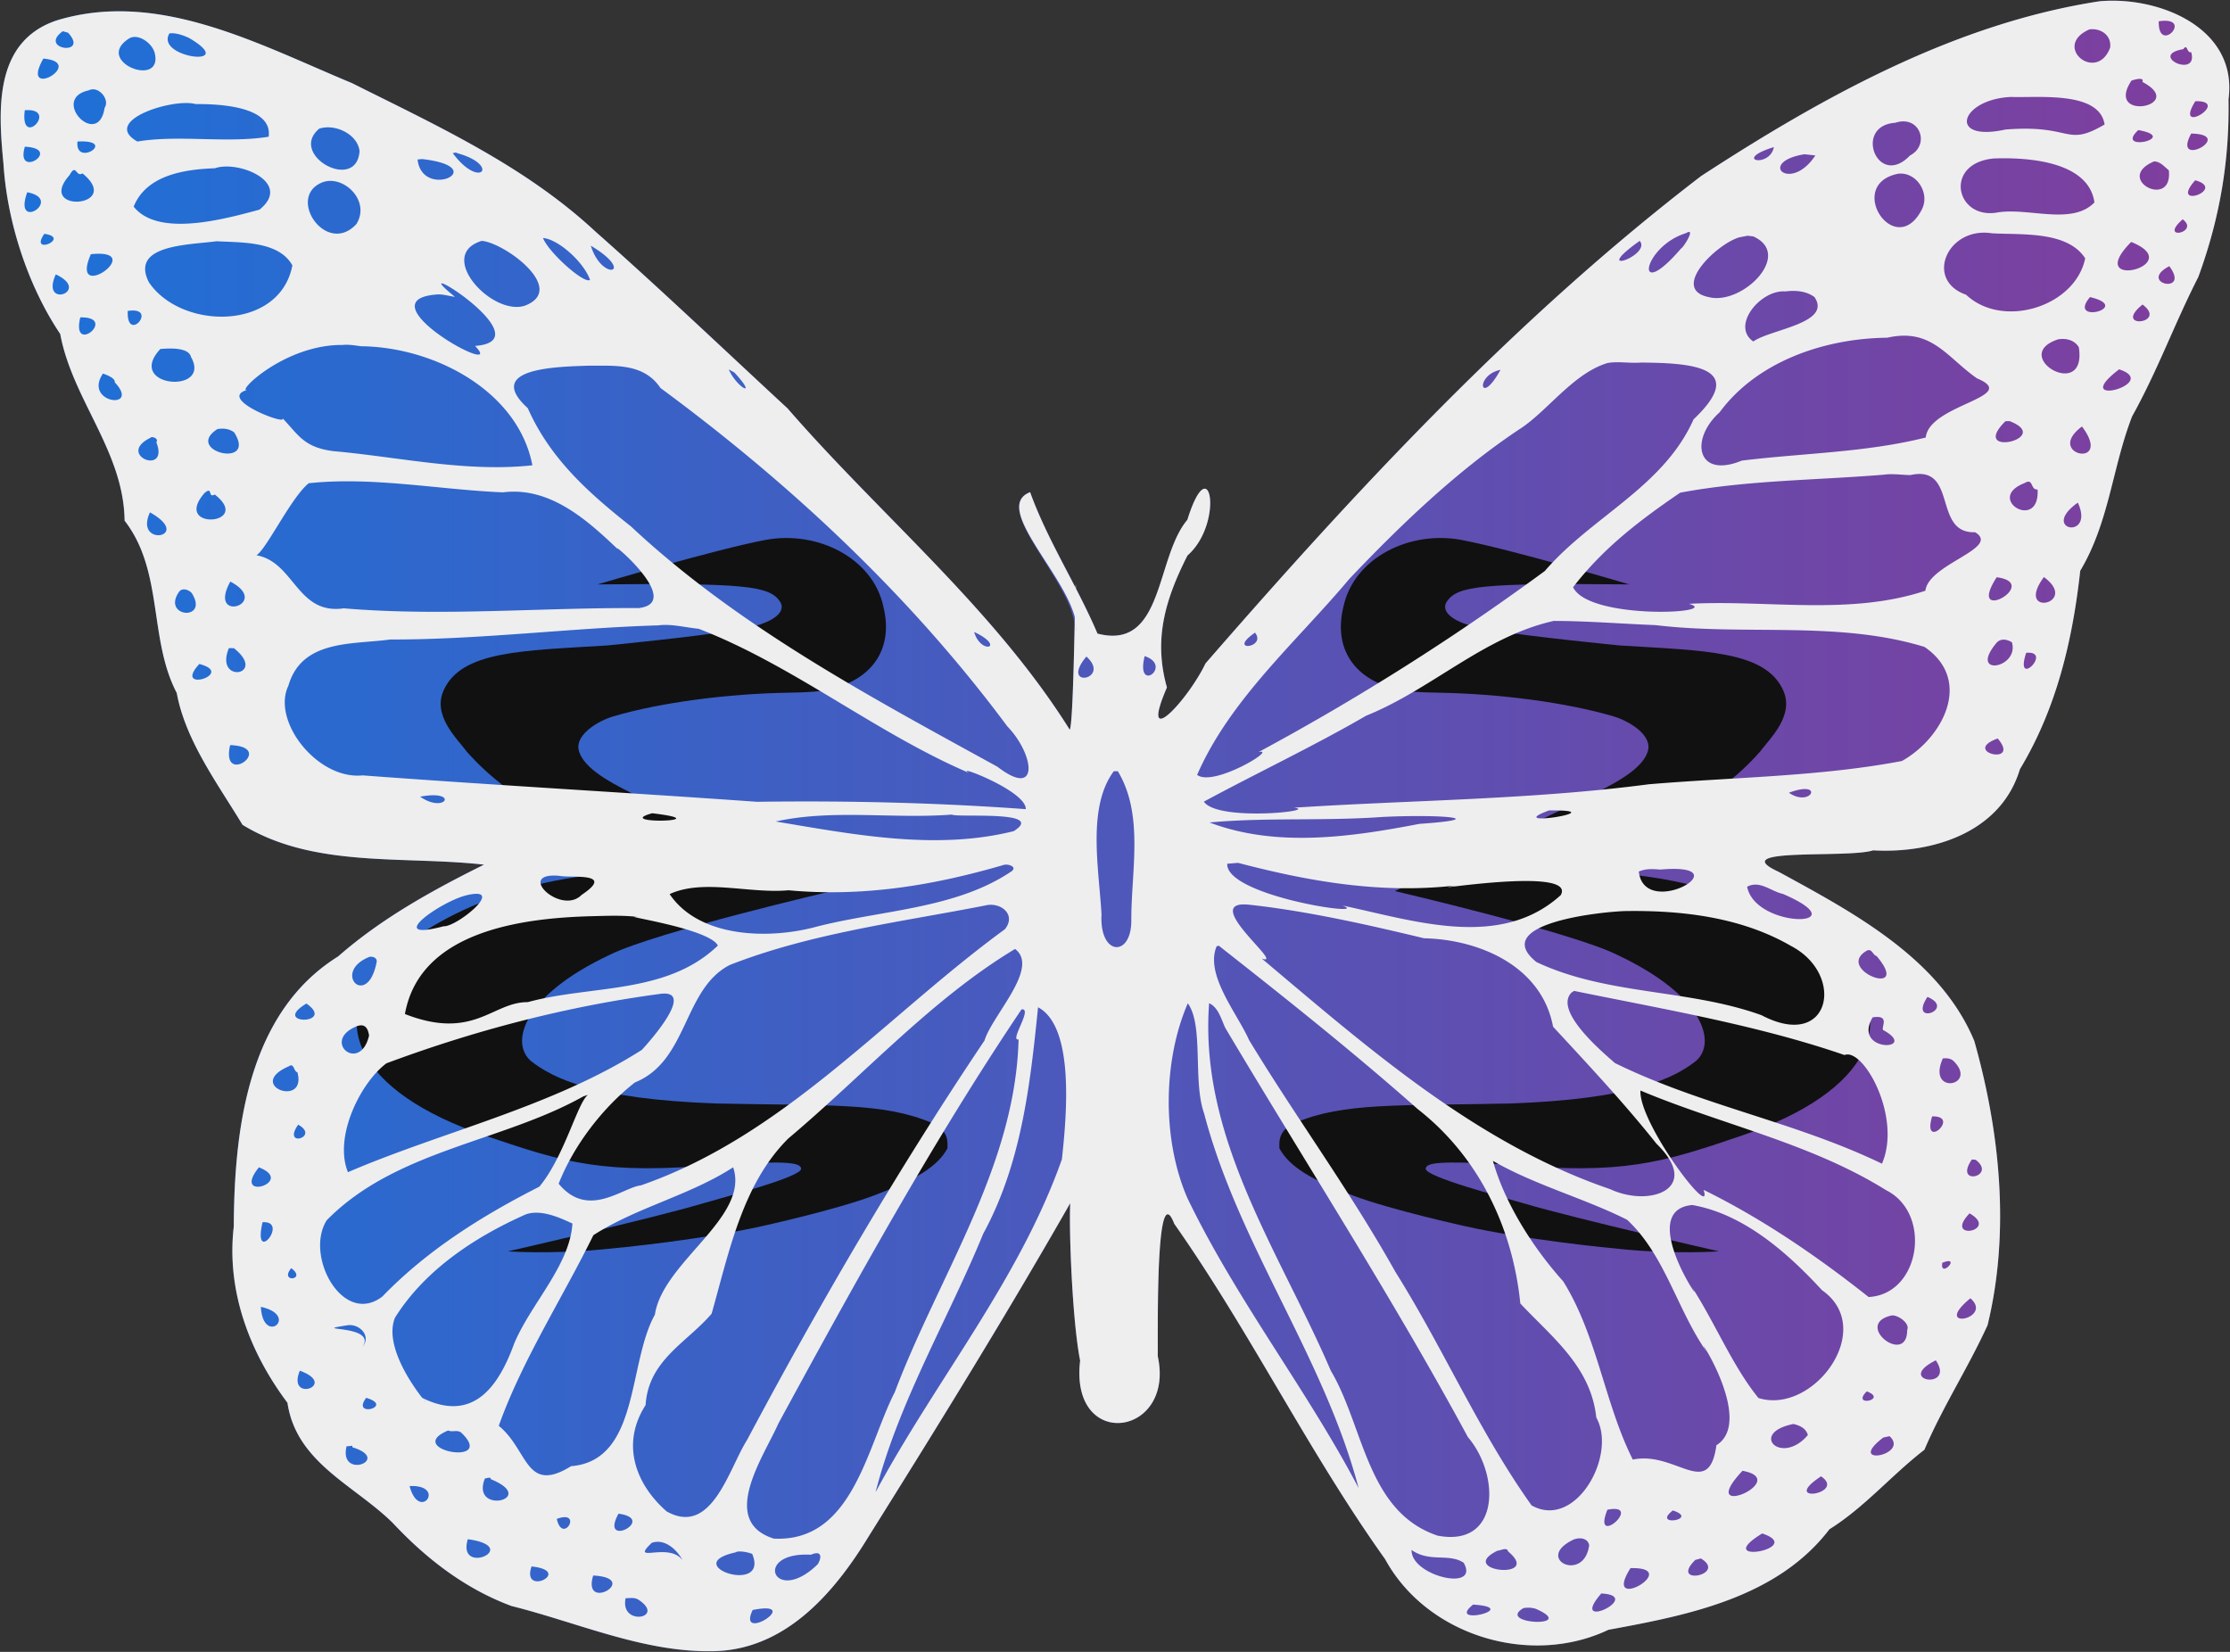 <?xml version="1.0" encoding="UTF-8" standalone="no"?>
<svg
   height="100"
   viewBox="0 0 135 100"
   version="1.1"
   id="svg16"
   sodipodi:docname="Mx-butterfly-inverted-template.svg"
   inkscape:version="1.2.1 (9c6d41e410, 2022-07-14)"
   xmlns:inkscape="http://www.inkscape.org/namespaces/inkscape"
   xmlns:sodipodi="http://sodipodi.sourceforge.net/DTD/sodipodi-0.dtd"
   xmlns:xlink="http://www.w3.org/1999/xlink"
   xmlns="http://www.w3.org/2000/svg"
   xmlns:svg="http://www.w3.org/2000/svg">
  <rect x="0" y="0" width="135" height="100" fill="#333333" stroke="none"/>
  <sodipodi:namedview
     id="namedview18"
     pagecolor="#ffffff"
     bordercolor="#999999"
     borderopacity="1"
     inkscape:showpageshadow="0"
     inkscape:pageopacity="0"
     inkscape:pagecheckerboard="0"
     inkscape:deskcolor="#d1d1d1"
     showgrid="false"
     inkscape:zoom="6.052834"
     inkscape:cx="41.137755"
     inkscape:cy="55.759005"
     inkscape:window-width="2560"
     inkscape:window-height="1374"
     inkscape:window-x="0"
     inkscape:window-y="0"
     inkscape:window-maximized="1"
     inkscape:current-layer="svg16" />
  <defs
     id="defs8">
    <linearGradient
       xlink:href="#a"
       id="b"
       gradientUnits="userSpaceOnUse"
       x1="144.662"
       y1="-2304.526"
       x2="4975.23"
       y2="-2304.526"
       gradientTransform="matrix(.028 0 0 .028 -3.998 114.37)" />
    <linearGradient
       id="a">
      <stop
         style="stop-color:#1c71d8;stop-opacity:1;"
         offset="0"
         id="stop3" />
      <stop
         style="stop-color:#813d9c;stop-opacity:1;"
         offset="1"
         id="stop5" />
    </linearGradient>
  </defs>
  <path
     style="fill:url(#b);fill-opacity:1;stroke:none;stroke-width:.614;stroke-linecap:round;stroke-linejoin:round;stroke-miterlimit:4;stroke-dasharray:none;stroke-opacity:1"
     d="M127.1.077c-8.746 1.345-16.766 5.796-24.112 10.578-11.174 8.562-20.796 18.913-30.01 29.508-1.072 2.241-4.052 5.434-2.333 1.453-.793-2.82-.176-5.194 1.244-7.986 2.234-1.951 1.387-6.652-.006-2.16-1.942 2.29-1.416 7.932-5.443 6.886a41.42 41.423 0 0 0-1.314-2.758c-.001-.004-.005-.053-.007-.016-.986-1.913-2.042-3.805-2.757-5.788-2.42.937 2.47 5.31 2.693 8.064-.054 2.491-.135 6.014-.29 6.32-4.606-7.347-11.449-12.96-17.085-19.452-3.844-3.556-7.693-7.225-11.618-10.694-4.279-3.988-9.593-6.415-14.762-9.005C15.718 2.714 9.623-.64 3.46 1.228-.43 2.505-.09 6.767.212 9.933c.222 3.516 1.484 7.384 3.436 10.285.742 3.995 3.843 7.098 3.896 11.3 2.368 3.058 1.45 7.176 3.157 10.431.528 2.885 2.472 5.483 3.983 7.983 4.313 2.645 9.756 1.86 14.619 2.412-3.116 1.548-6.2 3.248-8.833 5.557-5.478 3.413-6.287 10.47-6.317 16.36-.453 3.876.956 7.606 3.25 10.66.536 3.624 4.036 4.972 6.366 7.264 2.032 2.173 4.381 3.991 7.195 5.038 3.934.981 7.912 2.767 11.986 2.736 4.497.047 7.533-3.48 9.66-6.985 4.23-6.75 8.427-13.543 12.361-20.454-.382-1.83-.197 6.781.42 9.847-.662 5.574 5.919 4.604 4.657-.445.17 2.784-.324-11.38 1.04-7.839 4.602 6.55 8.117 13.793 12.764 20.303 2.534 4.649 8.795 6.524 13.52 4.277 4.824-.883 10.216-1.942 13.381-6.087 2.138-1.339 3.75-3.269 5.747-4.811 1.116-2.616 2.64-4.949 3.824-7.544 1.367-5.62.76-11.673-.804-17.204-2.08-4.998-7.315-7.767-11.849-10.242-3.285-1.506 4.18-.794 5.723-1.297 3.624.206 7.74-1.092 8.886-4.909 2.216-3.677 3.187-7.792 3.654-12.016 1.757-2.945 1.936-6.244 3.14-9.348 1.562-2.81 2.58-5.645 4.006-8.433 1.31-3.574 1.894-7.064 1.83-10.758.585-4.339-4.234-6.26-7.81-5.936z"
     id="path10" />
  <path
     d="M30.746 75.754s2.455.178 5.615-.107c1.278-.116 6.136-.604 9.768-1.42 0 0 4.428-.969 6.797-1.861 2.478-.935 3.827-1.729 4.434-2.852-.026-.23.186-1.047-.956-1.538-2.922-1.253-6.312-1.027-13.017-1.173-7.439-.26-9.912-1.535-11.23-2.56-1.263-1.041-.628-3.92 4.787-6.456 2.728-1.35 13.42-3.842 13.42-3.842-3.6-1.822-10.316-5.023-11.696-5.714-1.21-.607-3.148-1.52-3.569-2.625-.475-1.06 1.126-1.974 2.02-2.236 2.879-.85 6.944-1.377 10.643-1.437 1.86-.03 2.162-.152 2.162-.152 2.566-.435 4.255-2.231 3.551-5.076-.631-2.904-3.964-4.61-7.13-4.02-2.982.557-10.17 2.693-10.17 2.693 8.885-.08 10.371.073 11.035 1.023.393.561-.178 1.33-2.548 1.726-2.579.431-7.94.95-7.94.95-5.144.313-8.767.333-9.854 2.688-.71 1.538.757 2.898 1.4 3.748 2.717 3.092 6.642 4.76 9.168 5.988.951.462 3.74 1.334 3.74 1.334-8.196-.46-14.108 2.115-17.576 5.079-3.922 3.711-2.188 8.137 5.848 10.861 4.748 1.61 7.101 2.367 14.18 1.714 4.171-.23 4.829-.093 4.87.257.06.493-4.632 1.717-5.912 2.095-3.258.962-11.798 2.903-11.84 2.913zm73.318 0s-2.457.178-5.615-.107c-1.28-.116-6.137-.604-9.768-1.42 0 0-4.429-.969-6.798-1.861-2.478-.935-3.827-1.729-4.433-2.852.026-.23-.188-1.047.955-1.538 2.923-1.253 6.312-1.027 13.018-1.173 7.437-.26 9.91-1.535 11.228-2.56 1.265-1.041.63-3.92-4.786-6.456-2.727-1.35-13.42-3.842-13.42-3.842 3.6-1.822 10.316-5.023 11.696-5.714 1.21-.607 3.148-1.52 3.568-2.625.476-1.06-1.124-1.974-2.019-2.236-2.88-.85-6.944-1.377-10.643-1.437-1.86-.03-2.161-.152-2.161-.152-2.567-.435-4.256-2.231-3.552-5.076.632-2.905 3.964-4.61 7.13-4.02 2.982.557 10.17 2.693 10.17 2.693-8.884-.08-10.371.073-11.035 1.023-.393.561.178 1.33 2.547 1.726 2.58.431 7.942.95 7.942.95 5.143.313 8.767.333 9.853 2.688.71 1.538-.757 2.898-1.4 3.748-2.717 3.092-6.642 4.76-9.169 5.988-.95.462-3.74 1.334-3.74 1.334 8.197-.46 14.11 2.115 17.577 5.079 3.923 3.711 2.187 8.137-5.848 10.861-4.747 1.61-7.1 2.367-14.18 1.714-4.17-.23-4.83-.093-4.87.257-.059.493 4.631 1.717 5.912 2.095 3.258.962 11.798 2.903 11.84 2.913z"
     style="fill:#111112;fill-opacity:1;fill-rule:evenodd;stroke:none"
     id="path12" />
  <path
     d="M127.1.077c3.576-.323 8.394 1.598 7.81 5.937.063 3.693-.52 7.183-1.83 10.758-1.426 2.787-2.444 5.623-4.006 8.433-1.204 3.103-1.383 6.402-3.14 9.347-.467 4.225-1.438 8.341-3.654 12.017-1.145 3.817-5.263 5.115-8.887 4.909-1.543.503-9.007-.21-5.722 1.297 4.535 2.475 9.769 5.244 11.849 10.242 1.564 5.531 2.171 11.584.804 17.204-1.183 2.595-2.71 4.928-3.824 7.544-1.997 1.541-3.608 3.472-5.747 4.81-3.166 4.145-8.557 5.205-13.381 6.088-4.725 2.248-10.986.372-13.52-4.277-4.647-6.51-8.162-13.754-12.765-20.303-1.363-3.541-.868 10.623-1.04 7.84 1.262 5.048-5.319 6.018-4.657.444-.616-3.066-.8-11.677-.419-9.848-3.934 6.911-8.132 13.705-12.361 20.455-2.127 3.505-5.164 7.032-9.66 6.984-4.074.032-8.052-1.754-11.986-2.735-2.815-1.047-5.163-2.865-7.195-5.038-2.33-2.292-5.83-3.64-6.366-7.264-2.294-3.054-3.704-6.785-3.25-10.66.03-5.89.84-12.947 6.317-16.36 2.632-2.31 5.717-4.01 8.832-5.557-4.862-.551-10.305.233-14.62-2.412-1.509-2.5-3.453-5.098-3.981-7.983-1.708-3.255-.789-7.374-3.157-10.43-.053-4.203-3.154-7.306-3.897-11.301C1.696 17.318.434 13.449.211 9.933c-.302-3.167-.642-7.43 3.25-8.705C9.621-.64 15.717 2.714 21.298 5.027c5.17 2.59 10.483 5.017 14.763 9.005 3.925 3.469 7.774 7.138 11.618 10.693 5.635 6.493 12.479 12.106 17.083 19.453.32-.626.344-14.66.403-5.958.192-2.716-5.322-7.451-2.804-8.426 1.056 2.934 2.843 5.658 4.078 8.562 4.027 1.046 3.5-4.596 5.442-6.888 1.394-4.49 2.24.21.006 2.16-1.419 2.794-2.036 5.168-1.244 7.988-1.72 3.98 1.262.788 2.335-1.453 9.212-10.595 18.834-20.946 30.008-29.508C110.334 5.873 118.354 1.42 127.1.077Zm3.586 1.212c-.043 2.081 2.193-.328 0 0zm-7.304.46c-3.648 1 .825-1.834.786.002l-.306-.029zm3.11.03c-2.303 1.01.43 3.28 1.252 1.107.094-.76-.574-1.192-1.25-1.108zm-122.69.11C2.27 2.996 5.44 3.42 4.12 1.98Zm6.457.131c-.91 1.496 4.304 2.12 1.193.282-.386-.179-.81-.324-1.193-.282Zm-2.487.337c-2.075 1.377 2.106 3.015 1.596.86-.167-.65-1.071-1.243-1.596-.86Zm124.402.618c-2.173.376.941 1.821.477.182-.277.083-.219-.554-.477-.182zm-129.55.573c-1.49 2.619 2.686.23 0 0zm126.409 1.335c-1.662 2.519 3.436 1.54.664.076.159-.38-.744-.053-.664-.076zm-123.65.584c-2.39.51.57 3.592.95 1.059.338-.5-.37-1.35-.95-1.06Zm116.366.402c-3.082.13-3.894 2.755-.344 1.972 4.117-.325 3.596 1.097 6.003-.304-.312-2.04-3.993-1.608-5.66-1.668zm11.153.258c-1.367 2.187 2.236-.043 0 0zM11.833 6.3c-1.345-.377-5.755 1.009-3.516 2.267 2.53-.421 5.376.123 7.947-.29.255-1.857-3.048-1.988-4.432-1.976ZM1.5 6.673c-.307 2.409 2.12-.159 0 0zm113.239.76c-2.572.168-1.069 4.035.891 1.977 1.23-.631.606-2.472-.891-1.978zm-95.409.353c-1.914 1.586 2.263 3.894 2.437 1.361-.12-1.032-1.487-1.67-2.438-1.36Zm110.119.088c-1.499 1.386 2.578.466 0 0zm3.202.212c-1.208 2.217 2.758.055 0 0zm-127.96.481c-.17 1.604 2.5-.126 0 0zm-2.936.23.018.035zm-.25.084c-.604 2.03 2.35.12 0 0zm105.88.024c-2.571.797-.232 1.29 0 0zm-79.977.366c1.67 2.244 2.876.725.308.012l-.124-.049zm81.822.067c-2.897.484-.84 2.368.668.071zm11.468.256c-3.021.283-2.326 3.643.138 3.283 1.88-.36 4.583.804 5.957-.623-.359-2.516-4.101-2.736-6.095-2.66zm-95.42.063c.29 2.51 4.58.462.27-.028zm105.121.116c-2.47 1.056 1.164 2.952.896.534-.27-.214-.521-.537-.896-.534zm-117.391.413c-1.86.065-4.152.419-4.916 2.323 1.462 1.845 5.377.79 7.614.183 2.043-1.633-1.27-3.01-2.698-2.506zm-8.803.423c-2.072 2.337 3.312 1.953.787-.113-.41.255-.37-.652-.787.113Zm110.712-.093c-3.27.645-.162 5.32 1.44 2.14.483-.987-.342-2.26-1.44-2.14zm17.977.398c-1.627 1.823 1.97.549 0 0zm-113.34.111c-2.279.853.188 4.524 2.022 2.538.871-1.392-.75-2.975-2.023-2.538zm-.287-.021.017.035zm-17.618.636c-.892 2.46 2.253.43 0 0zm130.487 1.637c-1.515 1.33 1.075.808 0 0zm-30.074.838c-2.658.829-3.192 4.311-.296.93.117-.02.954-1.325.296-.93zm18.527.008c-2.7-.425-4.106 2.838-1.566 3.719 2.222 2.095 6.614.72 7.21-2.203-1.082-1.673-3.86-1.412-5.644-1.516zm-117.905.031c-.958 1.367 1.658.242 0 0zm102.62.212c-1.35.373-4.247 3.148-1.846 3.623 2.016.502 5.128-2.59 2.677-3.678l-.338-.041zm-72.435.043c.387.934 2.55 2.828 2.85 2.528-.407-1.116-1.958-2.47-2.85-2.528zm66.395.173c-3.122 2.22.755.873 0 0zm-86.166.024c-1.698.228-5.24.206-4.085 2.481 1.963 2.909 7.929 2.952 8.687-1.022-.82-1.466-3.035-1.377-4.602-1.46zm16.066-.024c-2.797.853.608 4.565 2.606 3.925 2.61-.993-1.218-3.814-2.606-3.925zm99.855.065c-3.01 3.031 3.525 1.422 0 0zm-93.252.227c.678 2.211 2.77 1.656 0 0zm-30.266.514c-1.36 3.112 3.537-.36 0 0zm125.824.726c-1.97 1.041 1.318 1.764 0 0zm-127.948.497c-.968 2.128 2.2 1.024 0 0zm104.7 1.032c-1.494-.12-3.31 2.086-1.935 3.03 1.017-.736 4.787-1.1 3.701-2.69-.504-.374-1.165-.416-1.766-.34zm-81.647.186c-4.572.35 4.374 5.222 2.328 3.112 4.376-.32-4.733-5.822-1.217-2.97-.392-.054-.735-.173-1.11-.143zm100.094.156c-1.429 1.698 2.657.63 0 0zm3.181.451c-1.875 1.517 1.576 1.178 0 0zm-121.972.388c-.077 2.046 1.918-.296 0 0zm-2.873.39c-.57 2.365 2.316-.047 0 0zm109.399 1.23c-4.03.046-7.986 1.56-10.16 4.52-1.815 1.63-1.388 4.044 1.345 2.921 3.713-.459 7.51-.487 11.138-1.4.2-2.01 5.793-2.458 3.105-3.578-1.818-1.258-2.737-3.072-5.428-2.464zm10.327.101c-2.984.994 1.78 3.815 1.262.477-.268-.447-.782-.56-1.262-.477zm-103.841.339c-3.504-.044-6.482 2.901-5.778 2.72-1.961.56 2.866 2.342 2.061 1.64 1.027 1.04 1.311 1.836 3.158 2.067 3.927.349 8.014 1.293 12.043.857-.862-4.49-5.919-7.158-10.36-7.207-.361-.044-.762-.12-1.124-.077Zm-11.04.245c-2.164 2.325 3.15 2.757 1.856.481-.136-.595-1.337-.531-1.856-.48zm87.622.844c-2.1.625-3.685 2.968-5.362 4.023-3.85 2.565-7.322 5.938-10.28 9.05-3.164 3.778-7.216 7.274-9.213 11.863.978.762 4.95-1.65 3.718-1.38a146.704 146.704 0 0 0 17.332-10.963c2.833-3.298 7.174-5.067 9.004-9.18 3.388-3.214-.226-3.413-3.19-3.438-.666.056-1.345-.083-2.009.025zm-61.648.163c-1.828.065-6.438.108-3.73 2.572 1.362 3.072 3.685 5.132 6.25 7.162 6.463 6.049 14.426 10.286 22.181 14.545 2.565 1.98 2.257-.73.598-2.446-5.854-7.888-13.112-14.671-20.995-20.481-1.01-1.504-2.738-1.341-4.304-1.352Zm92.608.223c-3.153 2.409 2.616.855 0 0zm-37.452.03c-1.564.32-1.256 2.299 0 0zm-46.718-.026c.496 1.136 1.821 1.796.345.192zm-37.885.252c-1.222 1.81 2.32 2.234.716.531.04-.258-.507-.459-.716-.531zm115.174 2.883c-2.272 2.25 2.968 1.045.249-.005zm4.633.32c-2.33 1.73 1.952 2.61 0 0zm-112.881.16c-2.067 1.336 2.445 2.432 1.015.194-.308-.222-.642-.257-1.015-.195zm-4.042.52c-2.149 1.046 1.167 2.357.346.27.178-.225-.29-.38-.346-.27Zm104.944 2.237c-4.113.34-8.31.332-12.345 1.091-2.48 1.692-4.66 3.36-6.484 5.723.95 2.005 9.11 1.592 7.014 1.005 4.752-.254 9.731.728 14.314-.792.187-1.63 4.607-2.58 3.006-3.543-2.582.095-1.015-4.098-3.913-3.46-.531-.003-1.061-.1-1.592-.024zm-95.368.518c-1.238.99-3.025 5.031-3.409 4.33 2.533.217 2.594 3.664 5.524 3.244 5.936.5 11.9-.05 17.846-.015 2.871-.32-2.018-4.344-1.206-3.519-1.81-1.723-4.108-3.855-6.995-3.487-3.901-.163-7.875-.962-11.759-.553zm103.863-.005c-2.425.944.943 2.962.796.385-.459.035-.229-.726-.796-.385zm-110.179.604c-1.986 2.294 2.981 1.929.627.087-.455.241-.09-.542-.627-.087zm113.412.576c-2.364 1.668 1.056 2.309 0 0zm-116.71.59c-1.001 2.153 2.684 1.505 0 0zm111.796 3.928c-1.907 2.968 2.78.36 0 0zm2.859-.012c-1.822 2.477 2.215 1.627 0 0zm-109.79.274c-1.428 2.583 2.543 1.34 0 0zm-3.113.633c-1.05 1.542 1.847 1.777.783.07-.166-.203-.588-.362-.783-.07zm83.23 1.748c-4.23.948-7.384 4.135-11.355 5.738-3.105 1.804-6.753 3.539-9.824 5.202.82 1.226 7.064.552 5.448.367 7.124-.464 14.342-.48 21.484-1.418 5.14-.434 10.33-.46 15.323-1.408 2.465-1.377 4.336-4.88 1.369-6.907-5.212-1.602-10.888-.67-16.28-1.32-2.044-.08-4.1-.25-6.165-.254m-54.217.269c-5.229.154-10.852.87-16.231.856-2.218.313-5.341-.028-6.153 2.796-1.035 2.148 1.767 5.709 4.493 5.43 7.958.594 15.943 1.034 23.874 1.599 5.422-.076 10.87.051 16.273.445.034-1.122-4.481-2.796-3.419-2.187-5.618-2.398-10.627-6.505-16.38-8.732-.807-.077-1.646-.31-2.457-.207m36.133.441c-1.753 1.203.736.938 0 0zm-17.005-.042c.418 1.423 1.964.923 0 0zm61.917.633c-1.793 2.113 1.379 1.59.91-.008-.248-.15-.625-.27-.91.008zm-107.031.346c-.898 2.179 2.311 1.664.364.053l-.052-.049zm108.803.285c-.736 2.247 1.661-.152 0 0zm-53.365.198c-.57 2.328 1.751.588 0 0zm-3.528.026c-1.66 1.997 1.556 1.398 0 0zm-53.701.451c-1.656 1.802 2.265.591 0 0zm108.87 4.51c-2.269.816 1.454 1.697 0 0zm-107.003.4c-.601 2.598 2.85.11 0 0zm53.493 1.583c-1.625 2.19-.897 5.903-.742 8.667-.139 2.549 1.847 2.624 1.803.3 0-2.955.77-6.34-.815-8.966zm40.871 1.302c1.357.937 2.187-.818 0 0zm-82.862.238c1.538 1.069 2.393-.447 0 0zm68.339.833c-3.017 1.11 4.178-.05 0 0zm-54.292.17c-2.497.682 4.274.507 0 0zm18.15.08c-3.546.278-7.234-.343-10.672.42 4.716.788 9.706 1.76 14.41.583 2.026-1.285-3.466-.801-3.737-1.002zm26.124.14c-3.608.264-7.113.02-10.534.339 4.045 1.533 8.558.883 12.706.084 4.349-.3 1.513-.592-2.172-.422zm-9.461 2.837c-.102 1.975 8.897 3.263 6.976 2.53 4.268.894 9.54 2.71 13.215-.632 1.011-1.823-9.01-.078-6.385-.578-4.5.508-8.822-.237-13.152-1.374zm-13.54.074c-4.34 1.267-8.559 1.94-13.025 1.532-2.358.218-5.154-.711-7.191.232 1.745 2.588 5.8 2.749 8.662 2.033 3.962-1.062 8.532-1.084 11.967-3.368.495-.29-.12-.522-.412-.429zm38.453.4c.352 3 6.416-.57 1.304-.122-.437-.034-.887-.066-1.304.121zm-65.32.26c-2.752-.265.066 2.427 1.32 1.153 2.1-1.402-.686-1.01-1.32-1.153zm71.88.659c.51 2.592 6.921 2.48 2.157.43-.718-.155-1.4-.842-2.158-.43zm-77.585.53c-1.596.424-4.953 2.822-1.327 1.862.81.05 3.9-2.497 1.327-1.863zm47.416.555c-3.06-.3 2.306 3.795.786 3.262 6.442 5.421 12.998 11.201 21.093 13.96 2.415 1.131 5.587-.044 2.803-2.75-1.978-2.486-4.122-4.771-6.262-7.086-.683-3.673-4.473-5.28-7.807-5.352-3.363-.81-7.092-1.655-10.614-2.034zm-15.91.04c-5.198 1.018-10.598 1.684-15.517 3.613-2.83 1.468-2.502 5.8-5.737 7.11-1.972 1.542-3.706 3.822-4.615 6.128 1.783 2.165 3.87.222 4.978.102 8.685-3.015 14.796-10.218 22.034-15.505.709-.873-.225-1.647-1.143-1.45zm38.644.348c-1.712.066-8.147.807-5.318 3.086 4.289 2.023 9.18 1.614 13.625 3.217 4.174 2.194 5.108-2.455 1.789-4.19-3.028-1.755-6.641-2.172-10.096-2.113zm-62.423.307c-4.286.102-10.495.89-11.397 5.925 4.168 1.626 5.3-.737 7.437-.72 3.85-1.055 8.4-.44 11.509-3.425-.541-1.075-6.388-1.867-4.784-1.723-.914-.12-1.845-.079-2.765-.057zm37.742 1.826c-.722 1.724 1.25 4.058 1.963 5.673 2.802 4.629 6.1 9.106 8.862 14.04 2.901 4.62 5.076 9.696 8.242 14.132 2.671 1.503 5.195-3.04 3.917-5.32-.326-3.093-2.72-4.893-4.599-6.903-.455-4.569-2.52-8.884-6.2-11.76-3.883-3.438-7.996-6.71-12.058-9.903Zm-12.202.16c-5.044 3.034-9.117 7.592-13.73 11.475-2.774 2.757-3.583 6.877-4.64 10.606-1.513 1.765-3.825 2.804-3.997 5.532-1.524 2.371-.584 4.811 1.274 6.435 2.736 1.54 3.76-2.575 4.866-4.318 4.413-8.288 9.145-16.396 14.38-24.193.46-1.526 3.36-4.397 1.846-5.537zm51.53.122c-1.912 1.16 2.825 2.92.628.308-.254-.067-.28-.513-.628-.308zm-90.605.352c-2.337.923-.137 3.215.427.32.043-.261-.235-.349-.427-.32zm72.761 2.168c-1.377 1.384 3.686 4.988 2.461 4.181 5.273 2.635 10.995 3.6 16.334 6.176 1.219-2.833-1.131-7.04-2.268-6.578-5.248-1.807-10.883-2.76-16.371-3.883zm-55.118.07c-5.678.752-11.273 2.216-16.624 4.21-1.57 1.171-3.202 4.454-2.33 6.591 5.721-2.461 12.373-3.951 17.796-7.407.519-.566 3.23-3.62 1.158-3.395zm76.666.19c-1.185 1.802 1.772.752 0 0zm-.279.096.04.074zm-44.499.294c-1.485 3.427-1.58 8.2-.023 11.79 2.994 6.205 7.238 11.592 10.365 17.554-2.109-7.984-7.269-14.71-9.357-22.693-.689-1.938-.011-5.334-.985-6.651m-9.064.237c-.48 4.748-1.017 9.483-3.323 13.716-2.1 5.131-5.11 10.154-6.515 15.643 3.64-6.772 8.708-12.868 11.28-20.154.287-2.63.785-8.015-1.442-9.205m-44.291-.225c-2.213 1.313 1.842 1.294 0 0zm54.647-.02c-.617 8.18 4.291 15.082 7.367 22.248 2.012 3.383 2.174 8.546 6.468 9.985 3.803.72 3.775-3.694 1.831-5.965-4.569-8.45-9.782-16.525-14.69-24.776-.254-.549-.417-1.235-.976-1.492zm-11.358.375c-5.287 7.856-10.051 16.476-14.718 25.068-.88 1.995-3.63 5.91-.28 6.968 4.79.244 5.647-5.592 7.325-8.863 2.665-7.06 7.292-13.64 7.496-21.356-.582.122.896-1.919.177-1.817zm51.525.481c-1.258 2.163 2.817 2.014.697.8-.32-.064.489-.982-.697-.8zm-91.826.562c-2.089.906.26 2.852.803.541-.074-.49-.277-.762-.803-.542zm96.075 1.926c-1 2.261 2.168 1.67.657.163-.173-.17-.43-.193-.657-.163zm-100.127.474c-2.68 1.16 1.117 2.543.516.361-.225-.04-.2-.595-.516-.36zm81.822 1.468c-.107 1.977 4.456 7.99 3.823 6.013 3.596 1.767 6.927 4.06 9.991 6.488 3.136-.164 3.866-5.068 1.053-6.47-4.57-2.852-9.95-3.963-14.867-6.03zm-63.998.356c-4.946 2.775-11.365 3.247-15.534 7.5-1.356 2.157.989 6.449 3.374 4.611 2.725-2.82 6.054-4.897 9.498-6.646 1.509-1.797 2.32-5.12 2.95-5.561zm81.656 1.21c-.635 2.13 1.777-.044 0 0zm-98.916.501c-1.008 1.433 1.351.75 0 0zm101.323 2.107c-1.139 1.654 1.559 1.032.226.018l-.226-.018m-28.994.087c.691 2.498 2.39 5.222 4.254 7.292 2.058 3.298 2.51 7.41 4.212 10.788 2.614-.538 4.595 2.479 5.062-.869 2.45-1.52-1.66-7.446-.587-5.647-1.791-2.548-2.524-5.866-4.82-8-2.56-1.293-5.554-2.088-8.121-3.564zm-74.707.39c-1.71 2.126 2.274.886 0 0zm28.71-.003c-2.614 1.697-5.873 2.436-8.462 4.111-1.884 3.822-4.325 7.602-5.727 11.54 1.792 1.448 1.611 4.157 4.376 2.443 4.158-.34 3.423-6.224 5.075-9.171.476-3.203 5.761-5.896 4.738-8.923m58.062 2.283c-3.504.32.998 6.66-.026 4.959 1.417 2.192 2.467 4.798 4.034 6.724 3.327 1.043 7.196-4.191 3.846-6.527-2.088-2.272-4.756-4.621-7.854-5.156zm-70.607.563c-3.167 1.405-6.153 3.416-7.93 6.264-.93 2.326 2.827 6.177 1.644 4.845 3.045 1.511 4.602-.606 5.571-3.276 1.007-2.416 3.368-4.727 3.53-7.275-.69-.315-1.863-.883-2.815-.558zm87.394-.058c-1.63 1.712 1.862 1.067 0 0zm-103.339.538c-.618 2.703 1.651-.11 0 0zm101.689 2.455c-.159 1.003 1.214-.485 0 0zm-99.95.326c-.757.902.98.726 0 0zm101.651 1.822c-2.418 1.988 1.45 1.263 0 0zm-103.492.518c.137 2.406 2.384.53 0 0zm98.724.522c-2.368.531.951 3.102.942.875.186-.413-.593-.928-.942-.875zm-93.498.596c-2.478.382 1.838-.085.934 1.3.553-.687-.229-1.424-.934-1.3zm96.173 2.12c-2.535 1.267 1.219 1.818 0 0zm-99.039.628c-.815 1.981 2.376.865 0 0zm94.86 1.252c-.995.984 1.324.5 0 0zm-90.843.391c-.938 1.248 1.751.519 0 0zm86.403 1.583c-2.73.54-.736 2.56.873.671-.114-.42-.506-.585-.872-.67zm-81.44.393c-2.774 1.159 2.995 2.23.79.13-.237-.19-.536-.012-.79-.13zm86.873.43c-2.332 1.794 1.644 1.07.385-.085zm-93.026.53c-.482 2.055 2.787.802.355.056l-.004-.09zm84.508 1.48c-2.944 3.143 3.068.56 0 0zm4.754.336c-2.576 1.701 1.584 1.06 0 0zm-80.888.134c-.873 2.208 3.199 1.274.476.087-.25-.064.04-.217-.476-.087zm-4.557.454c.595 2.219 2.275-.094 0 0zm72.513 1.433c-.963 2.421 2.263-.438 0 0zm3.962.045c-1.319 1.022 1.656.542 0 0zm-63.827.195c-1.188 2.165 2.39.327 0 0zm-3.737.315c.358 1.607 1.634-.592 0 0zm72.974.882c-3.202 1.966 2.727.913 0 0zm-78.36.348c-.689 2.28 3.366.47 0 0zm66.848.067c-2.259 1.153.742 2.583 1.037.294-.09-.468-.66-.496-1.037-.294zm-55.712.152c-1.38 1.32 1.037-.097 1.868 1.062-.348-.661-1.091-1.336-1.868-1.062zm51.201.475c-2.556 1.249 2.773 1.817.642.05-.065-.294-.47-.048-.64-.05zm-5.203-.043c-.057 1.578 4.159 2.56 3.155.776-.894-.598-2.076-.002-3.155-.776zm-40.923.146c-3.48.765 2.068 2.623 1.004.093-.336-.133-.869-.203-1.005-.093zm4.561.142c-3.584-.191-2.229 3.148.41.578.22-.345.303-.885-.41-.578zm53.536.315c-1.614 1.602 1.983.907.337-.089zm-70.45.395c-.64 1.879 2.587.277 0 0zm66.528.103c-1.808 2.857 3.263-.084 0 0zm-62.796.446c-.692 2.28 2.934.154 0 0zm61.026 1.088c-2.072 2.394 2.674.138 0 0zm-59.062.285c-.363 1.723 2.432 1.218.815.118-.255-.186-.54-.116-.815-.118zm51.305.388c-1.707 1.361 3.053.197 0 0zm-43.614.326c-.994 2.084 3.154-.62 0 0zm46.666-.115c-1.695.978 3.245 1.202.852.093-.251-.126-.579-.138-.852-.093zm-49.898.26c-2.767 1.146 1.049-1.33 1.362.21-.265-.403-.986-.18-1.361-.21z"
     style="fill:#eeeeef;fill-opacity:1;stroke:none"
     id="path14" />
</svg>
